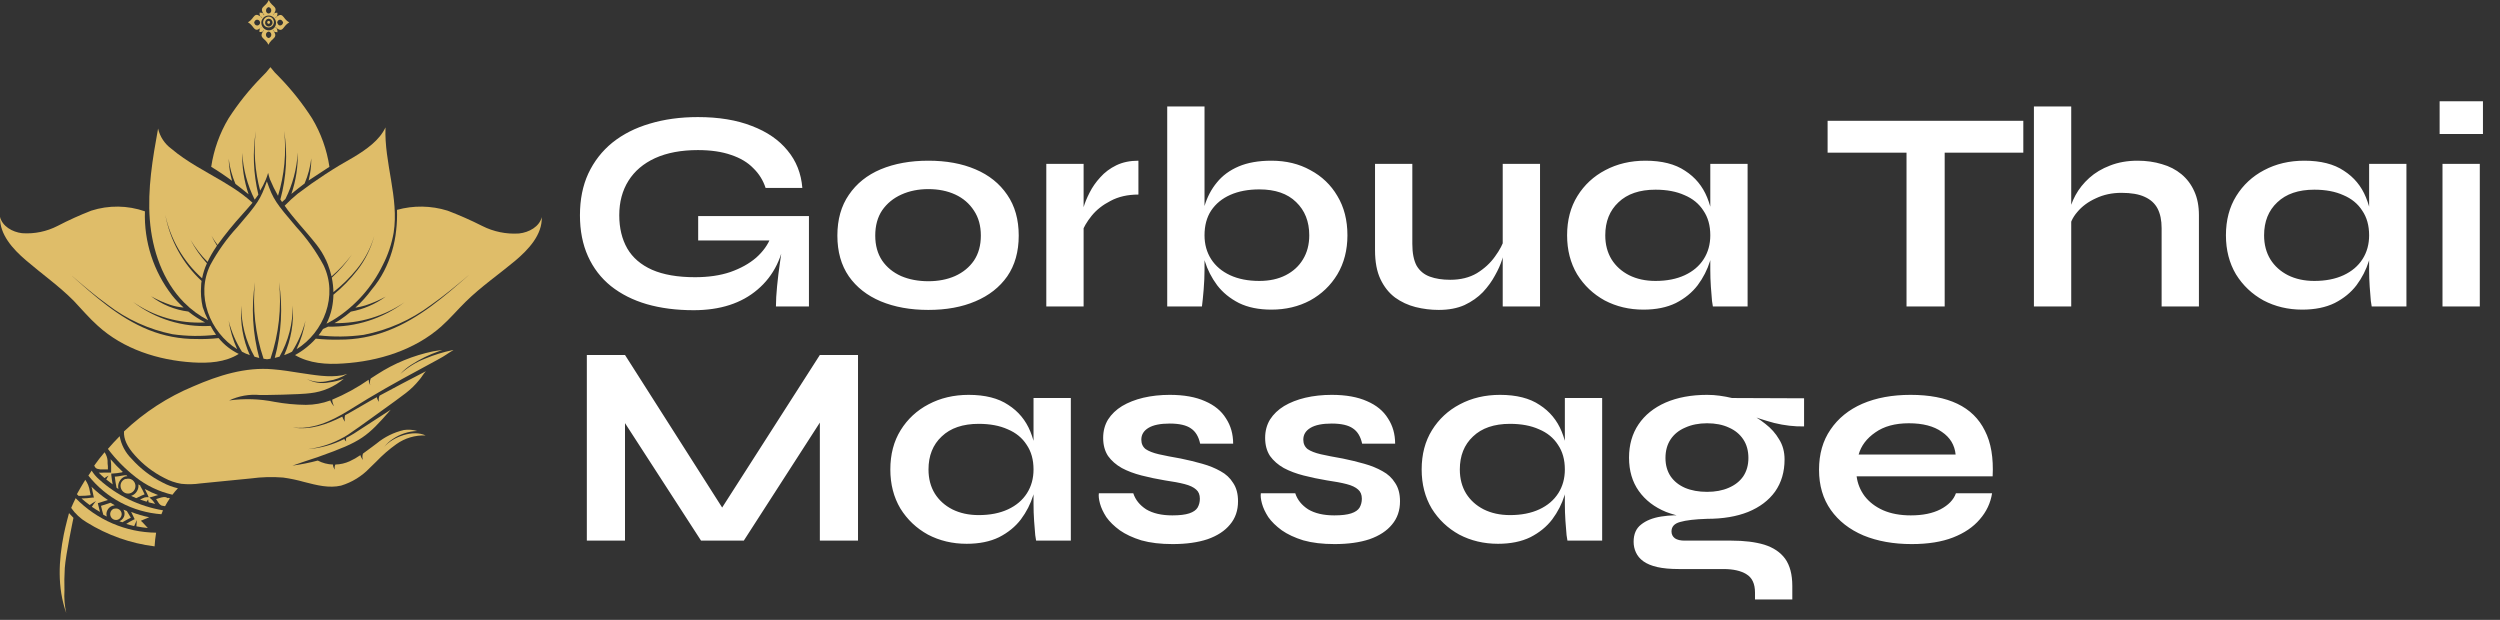 <svg xmlns="http://www.w3.org/2000/svg" width="2178" height="540" viewBox="0 0 2178 540" fill="none">
<rect x="0" y="0" width="2178" height="540" fill="#333333" stroke="none"/>
<path d="M132 435.042C132.898 435.847 133.668 436.772 134.286 437.785L135.143 439C133.238 438.595 131.381 438.1 129.476 437.606L129.048 435.042L127.714 437.066C125.81 436.496 123.905 435.866 122 435.176L124.429 434.052C125.353 433.525 126.399 433.216 127.476 433.152H129.524L128.762 431.353C127.952 429.554 127.095 427.754 126.143 426C129.947 428.089 133.911 429.908 138 431.443H137.19L130.19 433.467L132 435.042Z" fill="url(#paint0_linear_190_179)"/>
<path d="M116.903 458.294C114.586 457.792 112.175 457.14 110 456.437C111.939 455.12 113.961 453.947 116.052 452.925L117.329 452.323L116.714 451.018C115.91 449.412 115.106 447.756 114.255 446C119.37 448.011 124.638 449.556 130 450.616L122.719 453.677L124.279 455.133C125.083 455.936 125.839 456.738 126.596 457.642C127.352 458.545 128.014 459.247 128.771 460C125.461 459.699 122.151 459.197 118.842 458.545L119.173 453.075L116.903 458.294Z" fill="url(#paint1_linear_190_179)"/>
<path d="M78.141 439.991C75.661 438.201 73.278 436.29 71 434.267C74.134 434.226 77.261 433.973 80.358 433.51H81.786L80.456 427.359C80.456 426.271 79.964 425.135 79.668 424C84.04 428.304 88.84 432.186 94 435.591C91.505 436.443 88.993 437.247 86.465 438.004L85.233 438.336L85.48 439.518C85.972 441.695 86.514 443.871 87.105 446C84.692 444.581 82.18 443.114 80.013 441.553C81.075 439.794 82.277 438.118 83.608 436.538C81.704 437.565 79.878 438.719 78.141 439.991Z" fill="url(#paint2_linear_190_179)"/>
<path d="M74.3 418C76.402 420.972 77.754 424.378 78.25 427.945L79 431.421C75.983 431.807 72.943 432.001 69.9 432H68.45C67.95 431.517 67.45 431.034 67 430.503C69.3 426.497 71.7 422.055 74.3 418Z" fill="url(#paint3_linear_190_179)"/>
<path d="M90.032 448.482C89.258 445.921 88.581 443.312 88 440.704C90.774 439.85 93.532 438.949 96.274 438C97.484 438.759 98.742 439.47 100 440.182C99.307 440.268 98.626 440.427 97.968 440.656C96.984 440.992 96.079 441.517 95.306 442.201C94.533 442.886 93.908 443.715 93.468 444.64C92.651 446.313 92.496 448.222 93.032 450L90.032 448.482Z" fill="url(#paint4_linear_190_179)"/>
<path d="M96.291 449.567C96.071 448.945 95.974 448.284 96.006 447.624C96.038 446.963 96.198 446.316 96.478 445.718C96.757 445.121 97.149 444.585 97.633 444.142C98.117 443.699 98.682 443.358 99.296 443.137H99.897C101.078 442.852 102.322 443.015 103.394 443.593C104.466 444.172 105.294 445.128 105.722 446.282C106.154 447.539 106.08 448.919 105.518 450.122C104.956 451.325 103.949 452.256 102.717 452.712C102.092 452.934 101.429 453.03 100.768 452.992C100.106 452.954 99.458 452.785 98.861 452.493C98.264 452.2 97.73 451.792 97.289 451.29C96.848 450.788 96.509 450.202 96.291 449.567Z" fill="url(#paint5_linear_190_179)"/>
<path d="M108.059 445.041L107.465 444L110.485 445.177C111.673 447.123 112.861 449.07 114 451.062C111.78 452.071 109.631 453.205 107.564 454.457C107.291 454.669 106.992 454.851 106.673 455L104 454.14C105.781 453.344 107.178 451.976 107.927 450.298C108.676 448.62 108.723 446.749 108.059 445.041Z" fill="url(#paint6_linear_190_179)"/>
<path d="M77 414.354C77.9 412.887 78.848 411.467 79.843 410C81.568 412.813 83.708 415.349 86.191 417.524C101.815 431.7 121.186 441.095 142 444.593C141.526 445.681 141.052 446.817 140.626 448C128.265 447.103 116.226 443.649 105.272 437.857C94.319 432.065 84.691 424.061 77 414.354Z" fill="url(#paint7_linear_190_179)"/>
<path d="M126 430.678C125.148 430.93 124.321 431.262 123.531 431.669L118.593 434C117.078 433.372 115.547 432.678 114 431.917C114.18 431.946 114.363 431.946 114.543 431.917C115.712 431.493 116.783 430.835 117.692 429.982C118.6 429.13 119.326 428.101 119.827 426.959C120.557 425.416 120.815 423.69 120.568 422L122.543 423.24H122.148C123.561 425.649 124.847 428.132 126 430.678Z" fill="url(#paint8_linear_190_179)"/>
<path d="M115.358 418.157L115.699 418.46C116.779 419.362 117.534 420.614 117.844 422.013C118.154 423.413 118 424.88 117.407 426.178C116.862 427.36 115.994 428.351 114.911 429.03C113.828 429.708 112.577 430.044 111.311 429.995C110.046 429.947 108.822 429.517 107.79 428.758C106.758 427.999 105.964 426.944 105.505 425.724C105.172 424.928 105 424.069 105 423.202C105 422.334 105.172 421.476 105.505 420.679C105.866 419.887 106.375 419.176 107.003 418.587C107.631 417.998 108.365 417.544 109.163 417.249H109.944C110.856 416.986 111.812 416.93 112.747 417.087C113.682 417.244 114.573 417.609 115.358 418.157Z" fill="url(#paint9_linear_190_179)"/>
<path d="M108.848 415.127C107.726 415.551 106.699 416.199 105.828 417.032C104.957 417.866 104.26 418.869 103.778 419.981C102.899 421.858 102.696 423.987 103.204 426L101.53 424.932C100.909 421.68 100.335 418.428 100 415.224C102.152 415.224 104.352 414.739 106.552 414.351H106.791C107.853 414.077 108.949 413.963 110.043 414.011L111 414.884C110.275 414.874 109.552 414.956 108.848 415.127Z" fill="url(#paint10_linear_190_179)"/>
<path d="M105.941 411.617H105.664C103.247 412.082 100.801 412.388 98.342 412.532H96.96V413.859C97.237 416.603 97.651 419.301 98.158 422C96.224 420.628 94.382 419.21 92.585 417.746C93.147 416.555 93.826 415.421 94.612 414.362C93.368 414.973 92.182 415.693 91.066 416.511L88.671 414.407C87.75 413.538 86.829 412.669 86 411.755C87.287 411.866 88.581 411.866 89.868 411.755H96.822V410.337C96.752 409.072 96.752 407.805 96.822 406.541C96.822 404.848 96.822 403.11 96.5 401.326C96.5 400.869 96.5 400.412 96.27 400C99.635 403.915 103.218 407.64 107 411.16L105.941 411.617Z" fill="url(#paint11_linear_190_179)"/>
<path d="M91.108 394C92.591 396.165 93.486 398.658 93.711 401.249C93.711 402.932 93.711 404.663 94 406.346C94 407.235 94 408.076 94 408.965H89.663C88.037 409.081 86.404 408.907 84.843 408.451C84.207 408.253 83.633 407.899 83.177 407.424C82.721 406.949 82.399 406.369 82.241 405.738H82C84.843 401.716 87.879 397.741 91.108 394Z" fill="url(#paint12_linear_190_179)"/>
<path d="M118.133 415.633C109.045 408.541 100.931 400.287 94 391.085C97.291 387.279 100.725 383.568 104.254 380C105.606 387.476 109.237 394.354 114.651 399.696C122.234 408.207 131.36 415.212 141.55 420.343C145.79 422.61 150.313 424.306 155 425.386C153.295 427.157 151.702 429.032 150.231 431C138.517 428.327 127.551 423.077 118.133 415.633Z" fill="url(#paint13_linear_190_179)"/>
<path d="M62 442.506C63.225 439.622 64.544 436.787 65.91 434C84.513 452.999 109.678 463.8 136 464.082C135.349 468.028 134.909 472.006 134.681 476C113.722 473.397 93.551 466.253 75.519 455.048C70.188 451.897 65.579 447.621 62 442.506Z" fill="url(#paint14_linear_190_179)"/>
<path d="M143.798 441L141.65 440.613H141.183C139.963 440.133 138.918 439.27 138.195 438.145L137.214 436.645C136.853 436.002 136.447 435.388 136 434.806L138.615 433.983C139.962 433.506 141.355 433.181 142.77 433.016C143.973 432.918 145.169 433.28 146.132 434.032L146.412 433.693L148 434.129C146.474 436.334 145.071 438.628 143.798 441Z" fill="url(#paint15_linear_190_179)"/>
<path d="M365.34 330.899C361.888 335.194 357.937 339.063 353.571 342.425L344.079 349.493C332.405 357.746 315.036 370.743 303.219 378.665L299.518 380.942H299.375C289.808 386.389 279.263 389.903 268.339 391.282C279.353 390.454 290.095 387.456 299.945 382.459C300.35 383.289 300.914 384.03 301.606 384.641C301.291 383.622 301.291 382.531 301.606 381.511C306.192 379.134 310.615 376.456 314.846 373.494L340.425 356.94C319.687 380.657 315.036 384.641 278.162 397.733L276.739 398.255C269.43 400.721 262.075 402.998 254.766 405.655C262.209 404.66 269.58 403.186 276.834 401.243C280.944 403.385 285.487 404.569 290.121 404.706C290.118 406.344 290.708 407.928 291.782 409.165C291.326 407.685 291.463 406.087 292.162 404.706C296.42 404.597 300.613 403.646 304.501 401.907C307.822 400.396 310.999 398.586 313.992 396.5C314.371 398.057 315.138 399.493 316.222 400.674C315.56 398.9 315.56 396.946 316.222 395.172C318.88 393.322 321.443 391.377 323.958 389.48L328.134 386.349C335.028 380.658 343.151 376.647 351.862 374.633C355.754 374.072 359.721 374.364 363.489 375.487C355.892 375.752 348.523 378.152 342.228 382.412C339.36 384.286 336.826 386.627 334.73 389.337C342.323 380.515 359.93 374.159 370.797 379.376C361.716 378.996 352.766 381.649 345.361 386.918C339.038 391.426 333.159 396.525 327.802 402.144L322.154 407.647C315.291 414.86 306.674 420.171 297.145 423.063C286.657 425.482 276.217 422.778 265.112 419.932C259.057 418.205 252.888 416.905 246.651 416.043C237.334 415.296 227.963 415.55 218.699 416.802L174.565 421.165C169.064 421.963 163.484 422.075 157.955 421.497C152.754 420.627 147.734 418.895 143.101 416.375C133.406 411.489 124.727 404.809 117.522 396.69C110.736 389.148 107.652 382.459 108.031 375.866C125.627 359.174 146.135 345.846 168.538 336.544C190.368 327.057 213.906 319.562 237.872 321.744C245.797 322.361 253.675 323.689 261.6 324.922C273.559 326.63 286.23 329.144 298.379 326.914C299.791 326.575 301.185 326.164 302.555 325.681C297.592 328.821 292.035 330.904 286.23 331.8C279.903 333.486 273.185 332.899 267.247 330.14C273.104 333.411 279.935 334.488 286.515 333.176C290.966 332.668 295.335 331.6 299.518 329.998C291.296 336.992 281.16 341.354 270.427 342.52C262.312 343.753 228.428 344.275 226.435 344.133C217.233 343.28 207.972 344.919 199.622 348.876C212.806 347.056 226.203 347.473 239.248 350.11C248.223 351.739 257.319 352.611 266.441 352.718C273.714 352.703 280.928 351.403 287.749 348.876C288.486 350.808 289.636 352.557 291.118 353.999C290.112 352.227 289.527 350.247 289.41 348.212C300.59 343.541 311.247 337.706 321.205 330.804C321.223 332.481 321.699 334.121 322.582 335.547C322.028 333.613 322.179 331.546 323.009 329.713L328.609 326.108C343.469 316.499 359.975 309.713 377.299 306.091C379.983 305.588 382.692 305.224 385.414 305C384.417 305.332 383.421 305.617 382.424 305.996C374.077 308.865 366.11 312.736 358.696 317.523C354.982 319.802 351.624 322.615 348.73 325.871C355.148 320.024 362.599 315.424 370.702 312.305C378.361 309.121 386.307 306.675 394.431 305H395C390.254 307.704 388.166 309.743 381.427 313.301C361.021 324.306 340.567 335.31 320.683 347.216C305.26 356.276 290.691 367.423 272.942 371.36C267.101 372.742 261.065 373.111 255.099 372.451C270.474 374.917 284.711 369.747 298.236 362.964C298.708 364.585 299.517 366.088 300.609 367.375C300.113 365.543 300.113 363.611 300.609 361.778C307.965 357.841 315.083 353.43 322.012 349.54L328.324 346.03C328.582 347.521 329.237 348.914 330.222 350.062C329.731 348.281 329.882 346.383 330.649 344.702C343.984 337.397 357.509 330.472 371.035 323.404C368.994 325.397 367.333 328.717 365.34 330.899Z" fill="url(#paint16_linear_190_179)"/>
<path d="M57.717 534C49.815 511.754 51.091 488.327 55.607 465.467C57.03 458.43 60.122 447 60.122 447L64 451.156C64 451.156 57.227 483.274 56.441 494.893C56.048 501.41 55.95 507.976 56.147 514.493C55.754 521.034 56.282 527.596 57.717 534Z" fill="url(#paint17_linear_190_179)"/>
<path d="M471.984 189.123C469.989 197.458 460.871 202.506 452.133 203.411C441.054 204.137 429.984 201.867 420.078 196.839C410.237 191.859 400.139 187.408 389.827 183.504C375.534 179.071 360.273 178.839 345.852 182.837C346.066 188.8 345.827 194.77 345.14 200.696C343.857 213.099 340.265 225.15 334.55 236.224C331.607 241.948 328.022 247.317 323.865 252.225C319.659 257.964 314.886 263.261 309.618 268.037C312.511 267.617 315.368 266.98 318.166 266.132C324.346 264.125 330.324 261.542 336.022 258.416C326.986 264.991 316.604 269.465 305.629 271.513C302.601 274.088 299.43 276.489 296.131 278.704C294.611 279.704 293.092 280.609 291.382 281.514C313.085 281.902 334.379 275.566 352.358 263.369C333.172 277.668 309.771 285.127 285.873 284.562C284.401 285.276 282.929 285.991 281.409 286.61C280.237 288.537 278.936 290.383 277.515 292.134C290.604 293.66 303.832 293.516 316.884 291.706C338.001 287.577 357.928 278.757 375.201 265.893C386.93 257.702 397.9 248.511 408.823 239.319C387.405 258.083 365.37 277.418 338.254 287.943C324.634 293.27 310.133 295.969 295.514 295.897C288.696 296.063 281.874 295.776 275.093 295.039C273.602 296.716 272.016 298.306 270.344 299.802C266.315 303.529 261.831 306.729 257 309.327C269.3 316.613 284.591 317.708 298.838 316.661C329.848 314.756 361.239 304.945 384.318 284.514C392.012 277.704 398.565 269.846 405.926 262.655C419.128 249.701 434.42 239.176 448.666 227.318C460.539 217.317 472.506 204.506 471.984 189.123Z" fill="url(#paint18_linear_190_179)"/>
<path d="M199.217 138.223C200.107 145.791 202.093 153.19 205.114 160.184C209.013 163.138 212.817 166.187 216.574 169.283C212.6 157.656 210.732 145.411 211.058 133.126C211.79 147.27 215.45 161.108 221.805 173.761H222.042C223.136 172.379 224.135 170.998 225.086 169.569C220.705 151.379 219.961 132.501 222.898 114.023C220.802 131.459 222.077 149.138 226.655 166.091C228.448 163.123 230.037 160.035 231.41 156.849C232.258 154.813 232.988 152.729 233.598 150.609C234.014 152.531 234.554 154.425 235.215 156.278C237.24 161.185 239.575 165.959 242.205 170.569C247.822 152.251 249.634 132.974 247.531 113.927C250.699 133.894 249.58 154.309 244.25 173.809C244.725 174.571 245.201 175.285 245.724 176L248.054 173.904L248.625 173.428C254.98 160.775 258.639 146.937 259.372 132.792C259.697 145.077 257.829 157.322 253.855 168.95C257.612 165.853 261.416 162.804 265.363 159.851C268.347 152.846 270.316 145.451 271.212 137.889C271.221 144.407 270.438 150.902 268.882 157.231C274.747 153.292 280.786 149.323 287 145.321C284.761 130.397 279.623 116.058 271.878 103.113C263.595 90.197 254.036 78.147 243.346 67.147C240.515 64.505 237.922 61.62 235.595 58.524C235.577 58.35 235.577 58.174 235.595 58V58.524C233.271 61.608 230.695 64.492 227.892 67.147C217.107 78.125 207.467 90.176 199.122 103.113C191.377 116.058 186.239 130.397 184 145.321C190.34 149.164 196.396 153.245 202.165 157.564C200.401 151.261 199.411 144.766 199.217 138.223Z" fill="url(#paint19_linear_190_179)"/>
<path d="M176.591 267.55C175.199 261.494 174.733 255.263 175.207 249.068C175.207 247.643 175.351 246.218 175.637 244.792C159.131 229.416 148.027 209.162 143.962 187.019C148.512 208.416 159.751 227.826 176.066 242.464C176.957 237.963 178.365 233.579 180.264 229.399C174.598 223.204 169.786 216.286 165.953 208.827C170.048 215.89 175.052 222.39 180.836 228.164C182.877 223.822 185.254 219.644 187.944 215.668C188.278 215.098 188.707 214.576 189.041 214.005C187.239 211.261 185.645 208.386 184.271 205.406C185.835 208.182 187.589 210.849 189.518 213.388C196.182 204.154 203.365 195.303 211.032 186.877C214.037 183.456 217.09 180.083 220 176.615C216.947 173.859 213.751 171.246 210.46 168.823C205.212 164.974 199.679 161.506 194.098 158.18C178.833 149.106 162.805 141.029 149.4 129.674C143.493 125.378 139.343 119.102 137.713 112C132.943 138.178 128.459 164.784 130.51 191.295C132.561 217.806 141.673 244.697 160.467 263.654C166.574 269.816 173.607 274.993 181.313 279C179.452 275.307 177.874 271.479 176.591 267.55Z" fill="url(#paint20_linear_190_179)"/>
<path d="M190.458 294.546C184.006 295.264 177.511 295.533 171.021 295.352C156.826 295.418 142.754 292.73 129.585 287.437C103.32 276.821 82.175 257.722 61.22 239.048C71.84 248.195 82.459 257.342 93.838 265.494C110.456 278.245 129.769 287.031 150.303 291.181C162.872 292.977 175.62 293.136 188.23 291.655C186.461 289.201 184.877 286.619 183.489 283.93C159.154 285.294 135.14 277.858 115.836 262.982C134.164 275.846 156.295 282.158 178.653 280.897C173.633 278.288 168.87 275.21 164.431 271.703L164.051 271.418C152.214 269.936 140.987 265.322 131.528 258.053C137.021 261.161 142.8 263.732 148.785 265.731C152.416 266.898 156.171 267.63 159.974 267.911C156.354 264.687 153.008 261.168 149.971 257.39C133.752 236.483 125.365 210.561 126.266 184.119C111.18 178.846 94.787 178.63 79.567 183.503C69.567 187.391 59.786 191.821 50.268 196.773C40.716 201.709 29.989 203.923 19.262 203.171C10.776 202.176 2.005 197.152 0.014 188.953C-0.46 204.214 11.108 216.963 22.723 226.868C36.472 238.669 51.406 249.143 64.207 262.034C71.318 269.523 77.671 277.106 85.114 283.741C107.349 304.073 137.739 313.836 167.797 315.731C181.64 316.584 196.242 315.731 208 308.338C201.211 305.083 195.222 300.375 190.458 294.546Z" fill="url(#paint21_linear_190_179)"/>
<path d="M335.843 111C330.492 122.352 319.269 130.08 308.519 136.662C291.425 146.174 275.015 156.885 259.412 168.715C255.408 171.985 251.597 175.489 248 179.209C251.694 184.79 256.429 190.085 260.691 195.236C265.853 201.246 271.109 207.208 275.987 213.457C279.193 217.576 281.911 222.058 284.084 226.813L285.173 225.859L284.132 226.86L285.6 230.295C286.929 233.724 288.006 237.247 288.82 240.836C295.41 235.146 301.365 228.748 306.578 221.756C301.515 229.114 295.637 235.867 289.056 241.885C289.906 246.031 290.381 250.246 290.477 254.478C297.937 248.617 304.734 241.946 310.745 234.587C317.717 226.084 322.919 216.253 326.04 205.682C323.187 216.383 318.245 226.405 311.503 235.16C305.317 243.131 298.265 250.379 290.477 256.767C290.389 260.727 289.946 264.67 289.151 268.549C288.154 273.219 286.563 277.74 284.416 282C286.973 280.712 289.483 279.281 291.945 277.755C309.801 266.285 324.171 250.077 333.475 230.915C338.025 222.053 341.218 212.549 342.946 202.725C347.729 172.388 334.612 141.766 335.843 111Z" fill="url(#paint22_linear_190_179)"/>
<path d="M281.809 230.941C275.334 218.906 267.369 207.737 258.103 197.7C240.37 176.805 238.095 173.956 232.5 158C226.858 173.908 224.63 176.995 206.897 197.7C197.633 207.739 189.668 218.907 183.191 230.941C170.295 257.392 182.669 289.351 206.613 304.215C202.994 296.289 200.489 287.899 199.169 279.284C201.582 288.904 205.52 298.075 210.832 306.447L214.057 308.014L217.66 309.438C211.65 295.889 209.108 281.053 210.264 266.272C210.072 281.862 214.032 297.221 221.737 310.768C223.112 311.195 224.487 311.528 225.862 311.86C220.027 290.328 218.767 267.808 222.164 245.757C219.844 268.29 222.382 291.06 229.608 312.525L232.642 313L235.629 312.525C242.876 291.048 245.431 268.262 243.12 245.71C246.478 267.765 245.202 290.28 239.375 311.813C240.797 311.48 242.172 311.148 243.5 310.721C251.226 297.182 255.188 281.817 254.974 266.225C256.153 281.007 253.61 295.849 247.577 309.391L251.181 307.966L254.405 306.399C259.725 298.037 263.693 288.886 266.163 279.284C264.736 287.915 262.119 296.305 258.387 304.215C282.331 289.351 294.705 257.392 281.809 230.941Z" fill="url(#paint23_linear_190_179)"/>
<path d="M231.78 9.073C231.773 8.403 231.994 7.75 232.407 7.223C232.819 6.696 233.398 6.327 234.047 6.175C234.701 6.319 235.285 6.686 235.699 7.215C236.112 7.743 236.33 8.4 236.315 9.073C236.345 9.673 236.169 10.265 235.816 10.749C235.464 11.234 234.956 11.581 234.378 11.733H233.575C233.014 11.57 232.528 11.214 232.2 10.729C231.872 10.243 231.723 9.657 231.78 9.073ZM232.772 19.524C232.781 19.777 232.865 20.022 233.013 20.227C233.161 20.433 233.366 20.59 233.603 20.678C233.839 20.766 234.096 20.782 234.342 20.723C234.587 20.665 234.809 20.534 234.981 20.348C235.153 20.162 235.266 19.93 235.306 19.679C235.346 19.429 235.311 19.172 235.206 18.942C235.101 18.711 234.931 18.517 234.716 18.384C234.501 18.251 234.252 18.184 234 18.194C233.666 18.218 233.353 18.368 233.125 18.615C232.897 18.862 232.771 19.187 232.772 19.524ZM224.079 22.184C221.858 22.184 221.433 19.666 221.433 19.666C221.433 19.666 221.858 17.196 224.079 17.149C224.709 17.179 225.308 17.435 225.767 17.871C226.227 18.306 226.516 18.893 226.583 19.524V19.951C226.507 20.554 226.225 21.111 225.786 21.527C225.346 21.943 224.776 22.192 224.173 22.231L224.079 22.184ZM241.512 19.904V19.571C241.512 19.144 242.031 17.149 244.016 17.196C246 17.244 246.661 19.666 246.661 19.666C246.661 19.666 246.236 22.136 244.016 22.184C242.079 22.184 241.843 20.189 241.512 19.714V19.904ZM230.976 19.666C230.957 19.242 231.022 18.818 231.166 18.419C231.31 18.02 231.531 17.653 231.816 17.34C232.101 17.026 232.445 16.773 232.828 16.593C233.211 16.414 233.625 16.312 234.047 16.294C234.937 16.294 235.79 16.649 236.419 17.281C237.048 17.914 237.402 18.772 237.402 19.666C237.402 20.561 237.048 21.419 236.419 22.051C235.79 22.684 234.937 23.039 234.047 23.039C233.608 23.022 233.177 22.914 232.781 22.723C232.385 22.532 232.032 22.261 231.744 21.927C231.456 21.593 231.239 21.203 231.107 20.782C230.975 20.36 230.931 19.916 230.976 19.476V19.666ZM229.228 19.666C229.32 20.58 229.672 21.447 230.244 22.164C230.815 22.88 231.581 23.414 232.448 23.702C233.315 23.99 234.247 24.019 235.13 23.785C236.014 23.552 236.811 23.066 237.425 22.387C238.039 21.707 238.444 20.863 238.592 19.957C238.739 19.051 238.622 18.121 238.254 17.28C237.887 16.44 237.285 15.724 236.522 15.22C235.758 14.716 234.866 14.445 233.953 14.441C232.678 14.525 231.483 15.091 230.606 16.025C229.73 16.959 229.238 18.192 229.228 19.476V19.666ZM227.622 19.666C227.687 18.405 228.118 17.19 228.862 16.172C229.606 15.154 230.631 14.378 231.809 13.94C232.987 13.502 234.267 13.42 235.491 13.706C236.715 13.991 237.829 14.631 238.695 15.547C239.56 16.462 240.14 17.612 240.363 18.856C240.585 20.099 240.44 21.381 239.945 22.542C239.451 23.703 238.628 24.693 237.58 25.389C236.532 26.085 235.304 26.457 234.047 26.459C233.178 26.429 232.324 26.226 231.533 25.863C230.743 25.5 230.031 24.984 229.438 24.345C228.846 23.705 228.385 22.954 228.081 22.135C227.778 21.316 227.638 20.445 227.669 19.571L227.622 19.666ZM231.685 30.259C231.664 29.621 231.871 28.996 232.27 28.499C232.669 28.002 233.233 27.666 233.858 27.552H234.236C234.848 27.684 235.396 28.027 235.784 28.521C236.172 29.015 236.376 29.63 236.362 30.259C236.366 30.936 236.138 31.594 235.717 32.122C235.295 32.65 234.706 33.015 234.047 33.157C233.364 33.022 232.751 32.647 232.318 32.098C231.885 31.55 231.661 30.864 231.685 30.164V30.259ZM234.094 0.19C233.464 1.642 232.548 2.951 231.402 4.038C229.465 5.89 227.575 7.03 228.331 9.643C228.67 10.853 229.322 11.951 230.22 12.826L229.654 13.253C229.71 13.021 229.709 12.779 229.652 12.547C229.594 12.316 229.481 12.101 229.323 11.923C228.472 10.831 226.299 11.021 226.157 11.021C226.157 11.021 225.921 13.443 226.961 14.441C227.119 14.6 227.315 14.714 227.531 14.772C227.746 14.831 227.973 14.831 228.189 14.773C228.047 14.952 227.92 15.143 227.811 15.344C226.979 14.343 225.906 13.574 224.693 13.111C222.283 12.303 221.197 14.346 219.496 16.484C218.541 17.693 217.352 18.695 216 19.429C217.352 20.162 218.541 21.164 219.496 22.374C221.197 24.512 222.283 26.554 224.693 25.747C225.855 25.285 226.891 24.552 227.717 23.609C227.701 23.719 227.701 23.831 227.717 23.942C227.408 23.988 227.125 24.139 226.913 24.369C225.827 25.319 226.016 27.742 226.063 27.884C226.063 27.884 228.378 28.169 229.323 26.982C229.537 26.712 229.654 26.377 229.654 26.032L230.031 26.269C229.107 27.177 228.425 28.304 228.047 29.547C227.291 32.16 229.181 33.3 231.165 35.2C232.301 36.277 233.216 37.569 233.858 39C234.5 37.569 235.415 36.277 236.551 35.2C238.535 33.3 240.425 32.16 239.669 29.547C239.274 28.323 238.612 27.203 237.732 26.269L238.157 26.032C238.137 26.227 238.156 26.424 238.213 26.611C238.27 26.799 238.363 26.973 238.488 27.124C239.386 28.264 241.606 28.074 241.748 28.027C241.748 28.027 241.748 25.509 240.898 24.512C240.777 24.38 240.631 24.274 240.469 24.201C240.306 24.128 240.131 24.088 239.953 24.084L240.236 23.657C241.056 24.638 242.114 25.391 243.307 25.842C245.669 26.649 246.756 24.607 248.457 22.469C249.435 21.264 250.639 20.264 252 19.524C250.639 18.784 249.435 17.783 248.457 16.579C246.756 14.441 245.669 12.398 243.307 13.206C242.088 13.657 241.012 14.428 240.189 15.438L239.906 14.963C240.089 14.986 240.276 14.964 240.449 14.897C240.621 14.831 240.776 14.723 240.898 14.583C241.89 13.633 241.701 11.258 241.701 11.116C241.701 11.116 239.48 10.831 238.63 12.018C238.364 12.354 238.229 12.777 238.252 13.206L238.016 12.683C238.907 11.785 239.557 10.673 239.906 9.453C240.661 6.84 238.772 5.7 236.835 3.848C235.688 2.761 234.772 1.452 234.142 0L234.094 0.19Z" fill="url(#paint24_linear_190_179)"/>
<path d="M604.25 270.25C589.25 270.25 575.667 268.5 563.5 265C551.5 261.5 541.083 256.25 532.25 249.25C523.583 242.25 516.917 233.583 512.25 223.25C507.583 212.917 505.25 201 505.25 187.5C505.25 173.833 507.667 161.75 512.5 151.25C517.5 140.583 524.5 131.583 533.5 124.25C542.667 116.917 553.5 111.417 566 107.75C578.667 103.917 592.667 102 608 102C626.167 102 641.833 104.583 655 109.75C668.167 114.75 678.5 121.833 686 131C693.667 140.167 698 151.083 699 163.75H667C664.833 157.083 661.25 151.333 656.25 146.5C651.417 141.5 645 137.667 637 135C629 132.167 619.333 130.75 608 130.75C593.5 130.75 581.083 133.083 570.75 137.75C560.583 142.417 552.833 149 547.5 157.5C542.167 166 539.5 176 539.5 187.5C539.5 198.667 541.833 208.333 546.5 216.5C551.167 224.5 558.333 230.667 568 235C577.833 239.333 590.333 241.5 605.5 241.5C617.167 241.5 627.417 240 636.25 237C645.25 233.833 652.75 229.667 658.75 224.5C664.75 219.167 669 213.25 671.5 206.75L684.5 202C682.333 223.5 674.167 240.25 660 252.25C646 264.25 627.417 270.25 604.25 270.25ZM676 267C676 261.833 676.333 255.917 677 249.25C677.667 242.417 678.5 235.583 679.5 228.75C680.5 221.75 681.417 215.333 682.25 209.5H608.25V188.25H704.75V267H676ZM808.766 270C793.099 270 779.266 267.5 767.266 262.5C755.432 257.5 746.182 250.25 739.516 240.75C732.849 231.083 729.516 219.25 729.516 205.25C729.516 191.25 732.849 179.417 739.516 169.75C746.182 159.917 755.432 152.5 767.266 147.5C779.266 142.5 793.099 140 808.766 140C824.432 140 838.099 142.5 849.766 147.5C861.599 152.5 870.849 159.917 877.516 169.75C884.182 179.417 887.516 191.25 887.516 205.25C887.516 219.25 884.182 231.083 877.516 240.75C870.849 250.25 861.599 257.5 849.766 262.5C838.099 267.5 824.432 270 808.766 270ZM808.766 245C817.432 245 825.182 243.5 832.016 240.5C839.016 237.333 844.516 232.833 848.516 227C852.516 221 854.516 213.75 854.516 205.25C854.516 196.75 852.516 189.5 848.516 183.5C844.516 177.333 839.099 172.667 832.266 169.5C825.432 166.333 817.599 164.75 808.766 164.75C800.099 164.75 792.266 166.333 785.266 169.5C778.266 172.667 772.682 177.25 768.516 183.25C764.516 189.25 762.516 196.583 762.516 205.25C762.516 213.75 764.516 221 768.516 227C772.516 232.833 778.016 237.333 785.016 240.5C792.016 243.5 799.932 245 808.766 245ZM911.541 142.75H944.041V267H911.541V142.75ZM991.791 169.5C982.458 169.5 974.374 171.333 967.541 175C960.708 178.5 955.208 182.833 951.041 188C946.874 193.167 943.958 198.167 942.291 203L942.041 189.25C942.208 187.25 942.874 184.333 944.041 180.5C945.208 176.5 946.958 172.25 949.291 167.75C951.624 163.083 954.708 158.667 958.541 154.5C962.374 150.167 967.041 146.667 972.541 144C978.041 141.333 984.458 140 991.791 140V169.5ZM1107.63 269.75C1096.63 269.75 1087.22 267.833 1079.38 264C1071.55 260 1065.22 254.833 1060.38 248.5C1055.55 242 1051.97 235 1049.63 227.5C1047.3 219.833 1046.13 212.333 1046.13 205C1046.13 195.833 1047.22 187.333 1049.38 179.5C1051.72 171.667 1055.3 164.833 1060.13 159C1064.97 153 1071.3 148.333 1079.13 145C1086.97 141.667 1096.47 140 1107.63 140C1120.47 140 1131.8 142.75 1141.63 148.25C1151.63 153.583 1159.47 161.083 1165.13 170.75C1170.97 180.417 1173.88 191.833 1173.88 205C1173.88 217.833 1170.97 229.167 1165.13 239C1159.3 248.667 1151.38 256.25 1141.38 261.75C1131.38 267.083 1120.13 269.75 1107.63 269.75ZM1097.13 244.75C1105.97 244.75 1113.63 243.083 1120.13 239.75C1126.63 236.417 1131.63 231.833 1135.13 226C1138.8 220 1140.63 213 1140.63 205C1140.63 193 1136.8 183.333 1129.13 176C1121.63 168.667 1110.97 165 1097.13 165C1087.47 165 1079.05 166.583 1071.88 169.75C1064.72 172.917 1059.13 177.5 1055.13 183.5C1051.3 189.333 1049.38 196.5 1049.38 205C1049.38 212.833 1051.3 219.75 1055.13 225.75C1058.97 231.75 1064.47 236.417 1071.63 239.75C1078.8 243.083 1087.3 244.75 1097.13 244.75ZM1049.38 92.75V235C1049.38 240.333 1049.13 246.083 1048.63 252.25C1048.13 258.25 1047.63 263.167 1047.13 267H1016.88V92.75H1049.38ZM1341.67 267H1309.17V142.75H1341.67V267ZM1310.92 207.25L1311.17 215.75C1310.83 218.083 1310 221.5 1308.67 226C1307.33 230.333 1305.25 235 1302.42 240C1299.75 245 1296.25 249.833 1291.92 254.5C1287.58 259 1282.25 262.75 1275.92 265.75C1269.58 268.583 1262.08 270 1253.42 270C1246.58 270 1239.83 269.167 1233.17 267.5C1226.67 265.833 1220.75 263.083 1215.42 259.25C1210.08 255.25 1205.83 249.917 1202.67 243.25C1199.5 236.583 1197.92 228.167 1197.92 218V142.75H1230.42V212.5C1230.42 220.5 1231.67 226.833 1234.17 231.5C1236.83 236 1240.67 239.167 1245.67 241C1250.67 242.833 1256.58 243.75 1263.42 243.75C1272.42 243.75 1280.17 241.833 1286.67 238C1293.17 234 1298.42 229.167 1302.42 223.5C1306.58 217.833 1309.42 212.417 1310.92 207.25ZM1431.76 269.75C1419.42 269.75 1408.17 267.083 1398.01 261.75C1388.01 256.25 1380.01 248.667 1374.01 239C1368.17 229.167 1365.26 217.833 1365.26 205C1365.26 191.833 1368.26 180.417 1374.26 170.75C1380.26 161.083 1388.34 153.583 1398.51 148.25C1408.84 142.75 1420.51 140 1433.51 140C1447.84 140 1459.34 142.917 1468.01 148.75C1476.84 154.417 1483.26 162.167 1487.26 172C1491.26 181.833 1493.26 192.833 1493.26 205C1493.26 212.333 1492.09 219.833 1489.76 227.5C1487.42 235 1483.84 242 1479.01 248.5C1474.17 254.833 1467.84 260 1460.01 264C1452.17 267.833 1442.76 269.75 1431.76 269.75ZM1442.26 244.75C1452.09 244.75 1460.59 243.083 1467.76 239.75C1474.92 236.417 1480.42 231.75 1484.26 225.75C1488.09 219.75 1490.01 212.833 1490.01 205C1490.01 196.5 1488.01 189.333 1484.01 183.5C1480.17 177.5 1474.67 173 1467.51 170C1460.51 166.833 1452.09 165.25 1442.26 165.25C1428.42 165.25 1417.67 168.917 1410.01 176.25C1402.34 183.417 1398.51 193 1398.51 205C1398.51 213 1400.34 220 1404.01 226C1407.67 231.833 1412.76 236.417 1419.26 239.75C1425.92 243.083 1433.59 244.75 1442.26 244.75ZM1490.01 142.75H1522.51V267H1492.26C1492.26 267 1492.01 265.417 1491.51 262.25C1491.17 258.917 1490.84 254.75 1490.51 249.75C1490.17 244.75 1490.01 239.833 1490.01 235V142.75ZM1592.21 105.25H1762.71V133H1592.21V105.25ZM1660.96 129.5H1694.21V267H1660.96V129.5ZM1883.2 267V198.75C1883.2 191.917 1882.03 186.25 1879.7 181.75C1877.36 177.25 1873.61 173.833 1868.45 171.5C1863.45 169.167 1856.7 168 1848.2 168C1840.03 168 1832.61 169.583 1825.95 172.75C1819.28 175.75 1813.86 179.75 1809.7 184.75C1805.53 189.583 1803.2 194.75 1802.7 200.25L1802.45 186.5C1803.28 181 1805.2 175.5 1808.2 170C1811.2 164.5 1815.2 159.5 1820.2 155C1825.2 150.5 1831.2 146.917 1838.2 144.25C1845.36 141.417 1853.36 140 1862.2 140C1869.86 140 1876.95 141 1883.45 143C1889.95 144.833 1895.61 147.75 1900.45 151.75C1905.28 155.75 1909.03 160.75 1911.7 166.75C1914.36 172.583 1915.7 179.5 1915.7 187.5V267H1883.2ZM1771.95 267V92.75H1804.45V267H1771.95ZM2005.73 269.75C1993.4 269.75 1982.15 267.083 1971.98 261.75C1961.98 256.25 1953.98 248.667 1947.98 239C1942.15 229.167 1939.23 217.833 1939.23 205C1939.23 191.833 1942.23 180.417 1948.23 170.75C1954.23 161.083 1962.32 153.583 1972.48 148.25C1982.82 142.75 1994.48 140 2007.48 140C2021.82 140 2033.32 142.917 2041.98 148.75C2050.82 154.417 2057.23 162.167 2061.23 172C2065.23 181.833 2067.23 192.833 2067.23 205C2067.23 212.333 2066.07 219.833 2063.73 227.5C2061.4 235 2057.82 242 2052.98 248.5C2048.15 254.833 2041.82 260 2033.98 264C2026.15 267.833 2016.73 269.75 2005.73 269.75ZM2016.23 244.75C2026.07 244.75 2034.57 243.083 2041.73 239.75C2048.9 236.417 2054.4 231.75 2058.23 225.75C2062.07 219.75 2063.98 212.833 2063.98 205C2063.98 196.5 2061.98 189.333 2057.98 183.5C2054.15 177.5 2048.65 173 2041.48 170C2034.48 166.833 2026.07 165.25 2016.23 165.25C2002.4 165.25 1991.65 168.917 1983.98 176.25C1976.32 183.417 1972.48 193 1972.48 205C1972.48 213 1974.32 220 1977.98 226C1981.65 231.833 1986.73 236.417 1993.23 239.75C1999.9 243.083 2007.57 244.75 2016.23 244.75ZM2063.98 142.75H2096.48V267H2066.23C2066.23 267 2065.98 265.417 2065.48 262.25C2065.15 258.917 2064.82 254.75 2064.48 249.75C2064.15 244.75 2063.98 239.833 2063.98 235V142.75ZM2163.15 88.25V116.75H2125.4V88.25H2163.15ZM2127.9 142.75H2160.4V267H2127.9V142.75Z" fill="#ffffff"/>
<path d="M637 454.5H621.25L714.25 309.25H747.5V471H714.25V353.5L722.25 355.75L648 471H610.75L536.5 356.25L544.5 354V471H511.25V309.25H544.5L637 454.5ZM842.158 473.75C829.825 473.75 818.575 471.083 808.408 465.75C798.408 460.25 790.408 452.667 784.408 443C778.575 433.167 775.658 421.833 775.658 409C775.658 395.833 778.658 384.417 784.658 374.75C790.658 365.083 798.742 357.583 808.908 352.25C819.242 346.75 830.908 344 843.908 344C858.242 344 869.742 346.917 878.408 352.75C887.242 358.417 893.658 366.167 897.658 376C901.658 385.833 903.658 396.833 903.658 409C903.658 416.333 902.492 423.833 900.158 431.5C897.825 439 894.242 446 889.408 452.5C884.575 458.833 878.242 464 870.408 468C862.575 471.833 853.158 473.75 842.158 473.75ZM852.658 448.75C862.492 448.75 870.992 447.083 878.158 443.75C885.325 440.417 890.825 435.75 894.658 429.75C898.492 423.75 900.408 416.833 900.408 409C900.408 400.5 898.408 393.333 894.408 387.5C890.575 381.5 885.075 377 877.908 374C870.908 370.833 862.492 369.25 852.658 369.25C838.825 369.25 828.075 372.917 820.408 380.25C812.742 387.417 808.908 397 808.908 409C808.908 417 810.742 424 814.408 430C818.075 435.833 823.158 440.417 829.658 443.75C836.325 447.083 843.992 448.75 852.658 448.75ZM900.408 346.75H932.908V471H902.658C902.658 471 902.408 469.417 901.908 466.25C901.575 462.917 901.242 458.75 900.908 453.75C900.575 448.75 900.408 443.833 900.408 439V346.75ZM957.322 429.75H987.322C989.156 435.417 992.906 440.083 998.572 443.75C1004.41 447.25 1011.99 449 1021.32 449C1027.66 449 1032.57 448.417 1036.07 447.25C1039.57 446.083 1041.99 444.417 1043.32 442.25C1044.66 439.917 1045.32 437.333 1045.32 434.5C1045.32 431 1044.24 428.333 1042.07 426.5C1039.91 424.5 1036.57 422.917 1032.07 421.75C1027.57 420.583 1021.82 419.5 1014.82 418.5C1007.82 417.333 1001.07 415.917 994.572 414.25C988.072 412.583 982.322 410.417 977.322 407.75C972.322 404.917 968.322 401.417 965.322 397.25C962.489 392.917 961.072 387.667 961.072 381.5C961.072 375.5 962.489 370.167 965.322 365.5C968.322 360.833 972.406 356.917 977.572 353.75C982.906 350.583 989.072 348.167 996.072 346.5C1003.24 344.833 1010.91 344 1019.07 344C1031.41 344 1041.66 345.833 1049.82 349.5C1057.99 353 1064.07 358 1068.07 364.5C1072.24 370.833 1074.32 378.167 1074.32 386.5H1045.57C1044.24 380.333 1041.57 375.917 1037.57 373.25C1033.57 370.417 1027.41 369 1019.07 369C1010.91 369 1004.74 370.25 1000.57 372.75C996.406 375.25 994.322 378.667 994.322 383C994.322 386.5 995.572 389.25 998.072 391.25C1000.74 393.083 1004.57 394.583 1009.57 395.75C1014.74 396.917 1021.16 398.167 1028.82 399.5C1035.32 400.833 1041.49 402.333 1047.32 404C1053.32 405.667 1058.66 407.833 1063.32 410.5C1067.99 413 1071.66 416.417 1074.32 420.75C1077.16 424.917 1078.57 430.25 1078.57 436.75C1078.57 444.75 1076.24 451.5 1071.57 457C1067.07 462.5 1060.57 466.75 1052.07 469.75C1043.57 472.583 1033.41 474 1021.57 474C1011.07 474 1001.99 472.917 994.322 470.75C986.822 468.417 980.572 465.5 975.572 462C970.572 458.333 966.656 454.5 963.822 450.5C961.156 446.333 959.322 442.417 958.322 438.75C957.322 435.083 956.989 432.083 957.322 429.75ZM1098.44 429.75H1128.44C1130.27 435.417 1134.02 440.083 1139.69 443.75C1145.52 447.25 1153.1 449 1162.44 449C1168.77 449 1173.69 448.417 1177.19 447.25C1180.69 446.083 1183.1 444.417 1184.44 442.25C1185.77 439.917 1186.44 437.333 1186.44 434.5C1186.44 431 1185.35 428.333 1183.19 426.5C1181.02 424.5 1177.69 422.917 1173.19 421.75C1168.69 420.583 1162.94 419.5 1155.94 418.5C1148.94 417.333 1142.19 415.917 1135.69 414.25C1129.19 412.583 1123.44 410.417 1118.44 407.75C1113.44 404.917 1109.44 401.417 1106.44 397.25C1103.6 392.917 1102.19 387.667 1102.19 381.5C1102.19 375.5 1103.6 370.167 1106.44 365.5C1109.44 360.833 1113.52 356.917 1118.69 353.75C1124.02 350.583 1130.19 348.167 1137.19 346.5C1144.35 344.833 1152.02 344 1160.19 344C1172.52 344 1182.77 345.833 1190.94 349.5C1199.1 353 1205.19 358 1209.19 364.5C1213.35 370.833 1215.44 378.167 1215.44 386.5H1186.69C1185.35 380.333 1182.69 375.917 1178.69 373.25C1174.69 370.417 1168.52 369 1160.19 369C1152.02 369 1145.85 370.25 1141.69 372.75C1137.52 375.25 1135.44 378.667 1135.44 383C1135.44 386.5 1136.69 389.25 1139.19 391.25C1141.85 393.083 1145.69 394.583 1150.69 395.75C1155.85 396.917 1162.27 398.167 1169.94 399.5C1176.44 400.833 1182.6 402.333 1188.44 404C1194.44 405.667 1199.77 407.833 1204.44 410.5C1209.1 413 1212.77 416.417 1215.44 420.75C1218.27 424.917 1219.69 430.25 1219.69 436.75C1219.69 444.75 1217.35 451.5 1212.69 457C1208.19 462.5 1201.69 466.75 1193.19 469.75C1184.69 472.583 1174.52 474 1162.69 474C1152.19 474 1143.1 472.917 1135.44 470.75C1127.94 468.417 1121.69 465.5 1116.69 462C1111.69 458.333 1107.77 454.5 1104.94 450.5C1102.27 446.333 1100.44 442.417 1099.44 438.75C1098.44 435.083 1098.1 432.083 1098.44 429.75ZM1305.05 473.75C1292.72 473.75 1281.47 471.083 1271.3 465.75C1261.3 460.25 1253.3 452.667 1247.3 443C1241.47 433.167 1238.55 421.833 1238.55 409C1238.55 395.833 1241.55 384.417 1247.55 374.75C1253.55 365.083 1261.63 357.583 1271.8 352.25C1282.13 346.75 1293.8 344 1306.8 344C1321.13 344 1332.63 346.917 1341.3 352.75C1350.13 358.417 1356.55 366.167 1360.55 376C1364.55 385.833 1366.55 396.833 1366.55 409C1366.55 416.333 1365.38 423.833 1363.05 431.5C1360.72 439 1357.13 446 1352.3 452.5C1347.47 458.833 1341.13 464 1333.3 468C1325.47 471.833 1316.05 473.75 1305.05 473.75ZM1315.55 448.75C1325.38 448.75 1333.88 447.083 1341.05 443.75C1348.22 440.417 1353.72 435.75 1357.55 429.75C1361.38 423.75 1363.3 416.833 1363.3 409C1363.3 400.5 1361.3 393.333 1357.3 387.5C1353.47 381.5 1347.97 377 1340.8 374C1333.8 370.833 1325.38 369.25 1315.55 369.25C1301.72 369.25 1290.97 372.917 1283.3 380.25C1275.63 387.417 1271.8 397 1271.8 409C1271.8 417 1273.63 424 1277.3 430C1280.97 435.833 1286.05 440.417 1292.55 443.75C1299.22 447.083 1306.88 448.75 1315.55 448.75ZM1363.3 346.75H1395.8V471H1365.55C1365.55 471 1365.3 469.417 1364.8 466.25C1364.47 462.917 1364.13 458.75 1363.8 453.75C1363.47 448.75 1363.3 443.833 1363.3 439V346.75ZM1487.21 452C1473.71 452 1461.8 450 1451.46 446C1441.3 441.833 1433.38 435.75 1427.71 427.75C1422.05 419.75 1419.21 410.083 1419.21 398.75C1419.21 387.583 1421.96 377.917 1427.46 369.75C1432.96 361.583 1440.8 355.25 1450.96 350.75C1461.3 346.25 1473.38 344 1487.21 344C1491.05 344 1494.71 344.25 1498.21 344.75C1501.88 345.25 1505.46 345.917 1508.96 346.75L1571.71 347V371.5C1563.21 371.667 1554.55 370.667 1545.71 368.5C1537.05 366.167 1529.38 363.667 1522.71 361L1521.96 359.25C1527.63 361.917 1532.96 365.25 1537.96 369.25C1542.96 373.083 1546.96 377.583 1549.96 382.75C1553.13 387.75 1554.71 393.583 1554.71 400.25C1554.71 411.083 1551.96 420.417 1546.46 428.25C1540.96 435.917 1533.13 441.833 1522.96 446C1512.96 450 1501.05 452 1487.21 452ZM1528.96 522.25V516.25C1528.96 508.583 1526.46 503.25 1521.46 500.25C1516.63 497.25 1509.96 495.75 1501.46 495.75H1462.71C1455.21 495.75 1448.88 495.167 1443.71 494C1438.71 492.833 1434.71 491.167 1431.71 489C1428.71 486.833 1426.55 484.25 1425.21 481.25C1423.88 478.417 1423.21 475.333 1423.21 472C1423.21 465.333 1425.38 460.333 1429.71 457C1434.05 453.5 1439.88 451.167 1447.21 450C1454.55 448.833 1462.63 448.583 1471.46 449.25L1487.21 452C1476.71 452.333 1468.88 453.25 1463.71 454.75C1458.71 456.083 1456.21 458.833 1456.21 463C1456.21 465.5 1457.21 467.5 1459.21 469C1461.21 470.333 1464.05 471 1467.71 471H1508.46C1519.63 471 1529.13 472.167 1536.96 474.5C1544.96 477 1551.05 481.083 1555.21 486.75C1559.38 492.583 1561.46 500.5 1561.46 510.5V522.25H1528.96ZM1487.21 428.5C1494.38 428.5 1500.63 427.333 1505.96 425C1511.46 422.667 1515.71 419.333 1518.71 415C1521.71 410.5 1523.21 405.167 1523.21 399C1523.21 392.667 1521.71 387.25 1518.71 382.75C1515.71 378.25 1511.55 374.833 1506.21 372.5C1500.88 370 1494.55 368.75 1487.21 368.75C1480.05 368.75 1473.71 370 1468.21 372.5C1462.71 374.833 1458.46 378.25 1455.46 382.75C1452.46 387.25 1450.96 392.667 1450.96 399C1450.96 405.167 1452.46 410.5 1455.46 415C1458.46 419.333 1462.63 422.667 1467.96 425C1473.46 427.333 1479.88 428.5 1487.21 428.5ZM1703.99 429.75H1735.49C1734.16 438.25 1730.57 445.833 1724.74 452.5C1719.07 459.167 1711.32 464.417 1701.49 468.25C1691.66 472.083 1679.66 474 1665.49 474C1649.66 474 1635.66 471.5 1623.49 466.5C1611.32 461.333 1601.82 453.917 1594.99 444.25C1588.16 434.583 1584.74 422.917 1584.74 409.25C1584.74 395.583 1588.07 383.917 1594.74 374.25C1601.41 364.417 1610.66 356.917 1622.49 351.75C1634.49 346.583 1648.49 344 1664.49 344C1680.82 344 1694.41 346.583 1705.24 351.75C1716.07 356.917 1724.07 364.75 1729.24 375.25C1734.57 385.583 1736.82 398.833 1735.99 415H1617.49C1618.32 421.333 1620.66 427.083 1624.49 432.25C1628.49 437.417 1633.82 441.5 1640.49 444.5C1647.32 447.5 1655.41 449 1664.74 449C1675.07 449 1683.66 447.25 1690.49 443.75C1697.49 440.083 1701.99 435.417 1703.99 429.75ZM1662.99 368.75C1650.99 368.75 1641.24 371.417 1633.74 376.75C1626.24 381.917 1621.41 388.333 1619.24 396H1703.74C1702.91 387.667 1698.91 381.083 1691.74 376.25C1684.74 371.25 1675.16 368.75 1662.99 368.75Z" fill="#ffffff"/>
<defs fill="#ffffff">
<linearGradient id="paint0_linear_190_179" x1="99.566" y1="472.609" x2="241.252" y2="284.499" gradientUnits="userSpaceOnUse" fill="#ffffff">
<stop offset="1" stop-color="#dfbd69" fill="#ffffff"/>
</linearGradient>
<linearGradient id="paint1_linear_190_179" x1="104.234" y1="479.885" x2="266.412" y2="288.236" gradientUnits="userSpaceOnUse" fill="#ffffff">
<stop offset="1" stop-color="#dfbd69" fill="#ffffff"/>
</linearGradient>
<linearGradient id="paint2_linear_190_179" x1="71.727" y1="452.355" x2="221.438" y2="256.966" gradientUnits="userSpaceOnUse" fill="#ffffff">
<stop offset="1" stop-color="#dfbd69" fill="#ffffff"/>
</linearGradient>
<linearGradient id="paint3_linear_190_179" x1="62.37" y1="445.604" x2="215.316" y2="246.937" gradientUnits="userSpaceOnUse" fill="#ffffff">
<stop offset="1" stop-color="#dfbd69" fill="#ffffff"/>
</linearGradient>
<linearGradient id="paint4_linear_190_179" x1="81.197" y1="460.568" x2="232.032" y2="267.584" gradientUnits="userSpaceOnUse" fill="#ffffff">
<stop offset="1" stop-color="#dfbd69" fill="#ffffff"/>
</linearGradient>
<linearGradient id="paint5_linear_190_179" x1="89.352" y1="466.156" x2="239.794" y2="280.307" gradientUnits="userSpaceOnUse" fill="#ffffff">
<stop offset="1" stop-color="#dfbd69" fill="#ffffff"/>
</linearGradient>
<linearGradient id="paint6_linear_190_179" x1="94.17" y1="469.897" x2="235.411" y2="276.179" gradientUnits="userSpaceOnUse" fill="#ffffff">
<stop offset="1" stop-color="#dfbd69" fill="#ffffff"/>
</linearGradient>
<linearGradient id="paint7_linear_190_179" x1="85.719" y1="463.109" x2="236.871" y2="273.329" gradientUnits="userSpaceOnUse" fill="#ffffff">
<stop offset="1" stop-color="#dfbd69" fill="#ffffff"/>
</linearGradient>
<linearGradient id="paint8_linear_190_179" x1="91.14" y1="470.375" x2="249.708" y2="272.326" gradientUnits="userSpaceOnUse" fill="#ffffff">
<stop offset="1" stop-color="#dfbd69" fill="#ffffff"/>
</linearGradient>
<linearGradient id="paint9_linear_190_179" x1="82.906" y1="464.469" x2="245.151" y2="267.669" gradientUnits="userSpaceOnUse" fill="#ffffff">
<stop offset="1" stop-color="#dfbd69" fill="#ffffff"/>
</linearGradient>
<linearGradient id="paint10_linear_190_179" x1="75.928" y1="456.665" x2="231.502" y2="264.421" gradientUnits="userSpaceOnUse" fill="#ffffff">
<stop offset="1" stop-color="#dfbd69" fill="#ffffff"/>
</linearGradient>
<linearGradient id="paint11_linear_190_179" x1="69.541" y1="448.537" x2="215.398" y2="264.31" gradientUnits="userSpaceOnUse" fill="#ffffff">
<stop offset="1" stop-color="#dfbd69" fill="#ffffff"/>
</linearGradient>
<linearGradient id="paint12_linear_190_179" x1="61.042" y1="443.283" x2="209.392" y2="251.553" gradientUnits="userSpaceOnUse" fill="#ffffff">
<stop offset="1" stop-color="#dfbd69" fill="#ffffff"/>
</linearGradient>
<linearGradient id="paint13_linear_190_179" x1="83.841" y1="462.447" x2="235.752" y2="271.453" gradientUnits="userSpaceOnUse" fill="#ffffff">
<stop offset="1" stop-color="#dfbd69" fill="#ffffff"/>
</linearGradient>
<linearGradient id="paint14_linear_190_179" x1="92.137" y1="468.724" x2="246.322" y2="279.181" gradientUnits="userSpaceOnUse" fill="#ffffff">
<stop offset="1" stop-color="#dfbd69" fill="#ffffff"/>
</linearGradient>
<linearGradient id="paint15_linear_190_179" x1="108.588" y1="482.057" x2="264.33" y2="293.588" gradientUnits="userSpaceOnUse" fill="#ffffff">
<stop offset="1" stop-color="#dfbd69" fill="#ffffff"/>
</linearGradient>
<linearGradient id="paint16_linear_190_179" x1="139.443" y1="506.425" x2="290.927" y2="316.308" gradientUnits="userSpaceOnUse" fill="#ffffff">
<stop offset="1" stop-color="#dfbd69" fill="#ffffff"/>
</linearGradient>
<linearGradient id="paint17_linear_190_179" x1="85.155" y1="462.539" x2="234.662" y2="267.684" gradientUnits="userSpaceOnUse" fill="#ffffff">
<stop offset="1" stop-color="#dfbd69" fill="#ffffff"/>
</linearGradient>
<linearGradient id="paint18_linear_190_179" x1="303.634" y1="299.373" x2="402.883" y2="200.406" gradientUnits="userSpaceOnUse" fill="#ffffff">
<stop offset="1" stop-color="#dfbd69" fill="#ffffff"/>
</linearGradient>
<linearGradient id="paint19_linear_190_179" x1="188.803" y1="174.094" x2="273.646" y2="89.403" gradientUnits="userSpaceOnUse" fill="#ffffff">
<stop offset="1" stop-color="#dfbd69" fill="#ffffff"/>
</linearGradient>
<linearGradient id="paint20_linear_190_179" x1="195.863" y1="225.836" x2="128.493" y2="158.147" gradientUnits="userSpaceOnUse" fill="#ffffff">
<stop offset="1" stop-color="#dfbd69" fill="#ffffff"/>
</linearGradient>
<linearGradient id="paint21_linear_190_179" x1="174.15" y1="305.447" x2="54.575" y2="185.785" gradientUnits="userSpaceOnUse" fill="#ffffff">
<stop offset="1" stop-color="#dfbd69" fill="#ffffff"/>
</linearGradient>
<linearGradient id="paint22_linear_190_179" x1="262.585" y1="237.879" x2="335.467" y2="165.523" gradientUnits="userSpaceOnUse" fill="#ffffff">
<stop offset="1" stop-color="#dfbd69" fill="#ffffff"/>
</linearGradient>
<linearGradient id="paint23_linear_190_179" x1="172.286" y1="305.497" x2="273.102" y2="204.888" gradientUnits="userSpaceOnUse" fill="#ffffff">
<stop offset="1" stop-color="#dfbd69" fill="#ffffff"/>
</linearGradient>
<linearGradient id="paint24_linear_190_179" x1="217.512" y1="36.245" x2="240.17" y2="13.71" gradientUnits="userSpaceOnUse" fill="#ffffff">
<stop offset="1" stop-color="#dfbd69" fill="#ffffff"/>
</linearGradient>
</defs>
</svg>